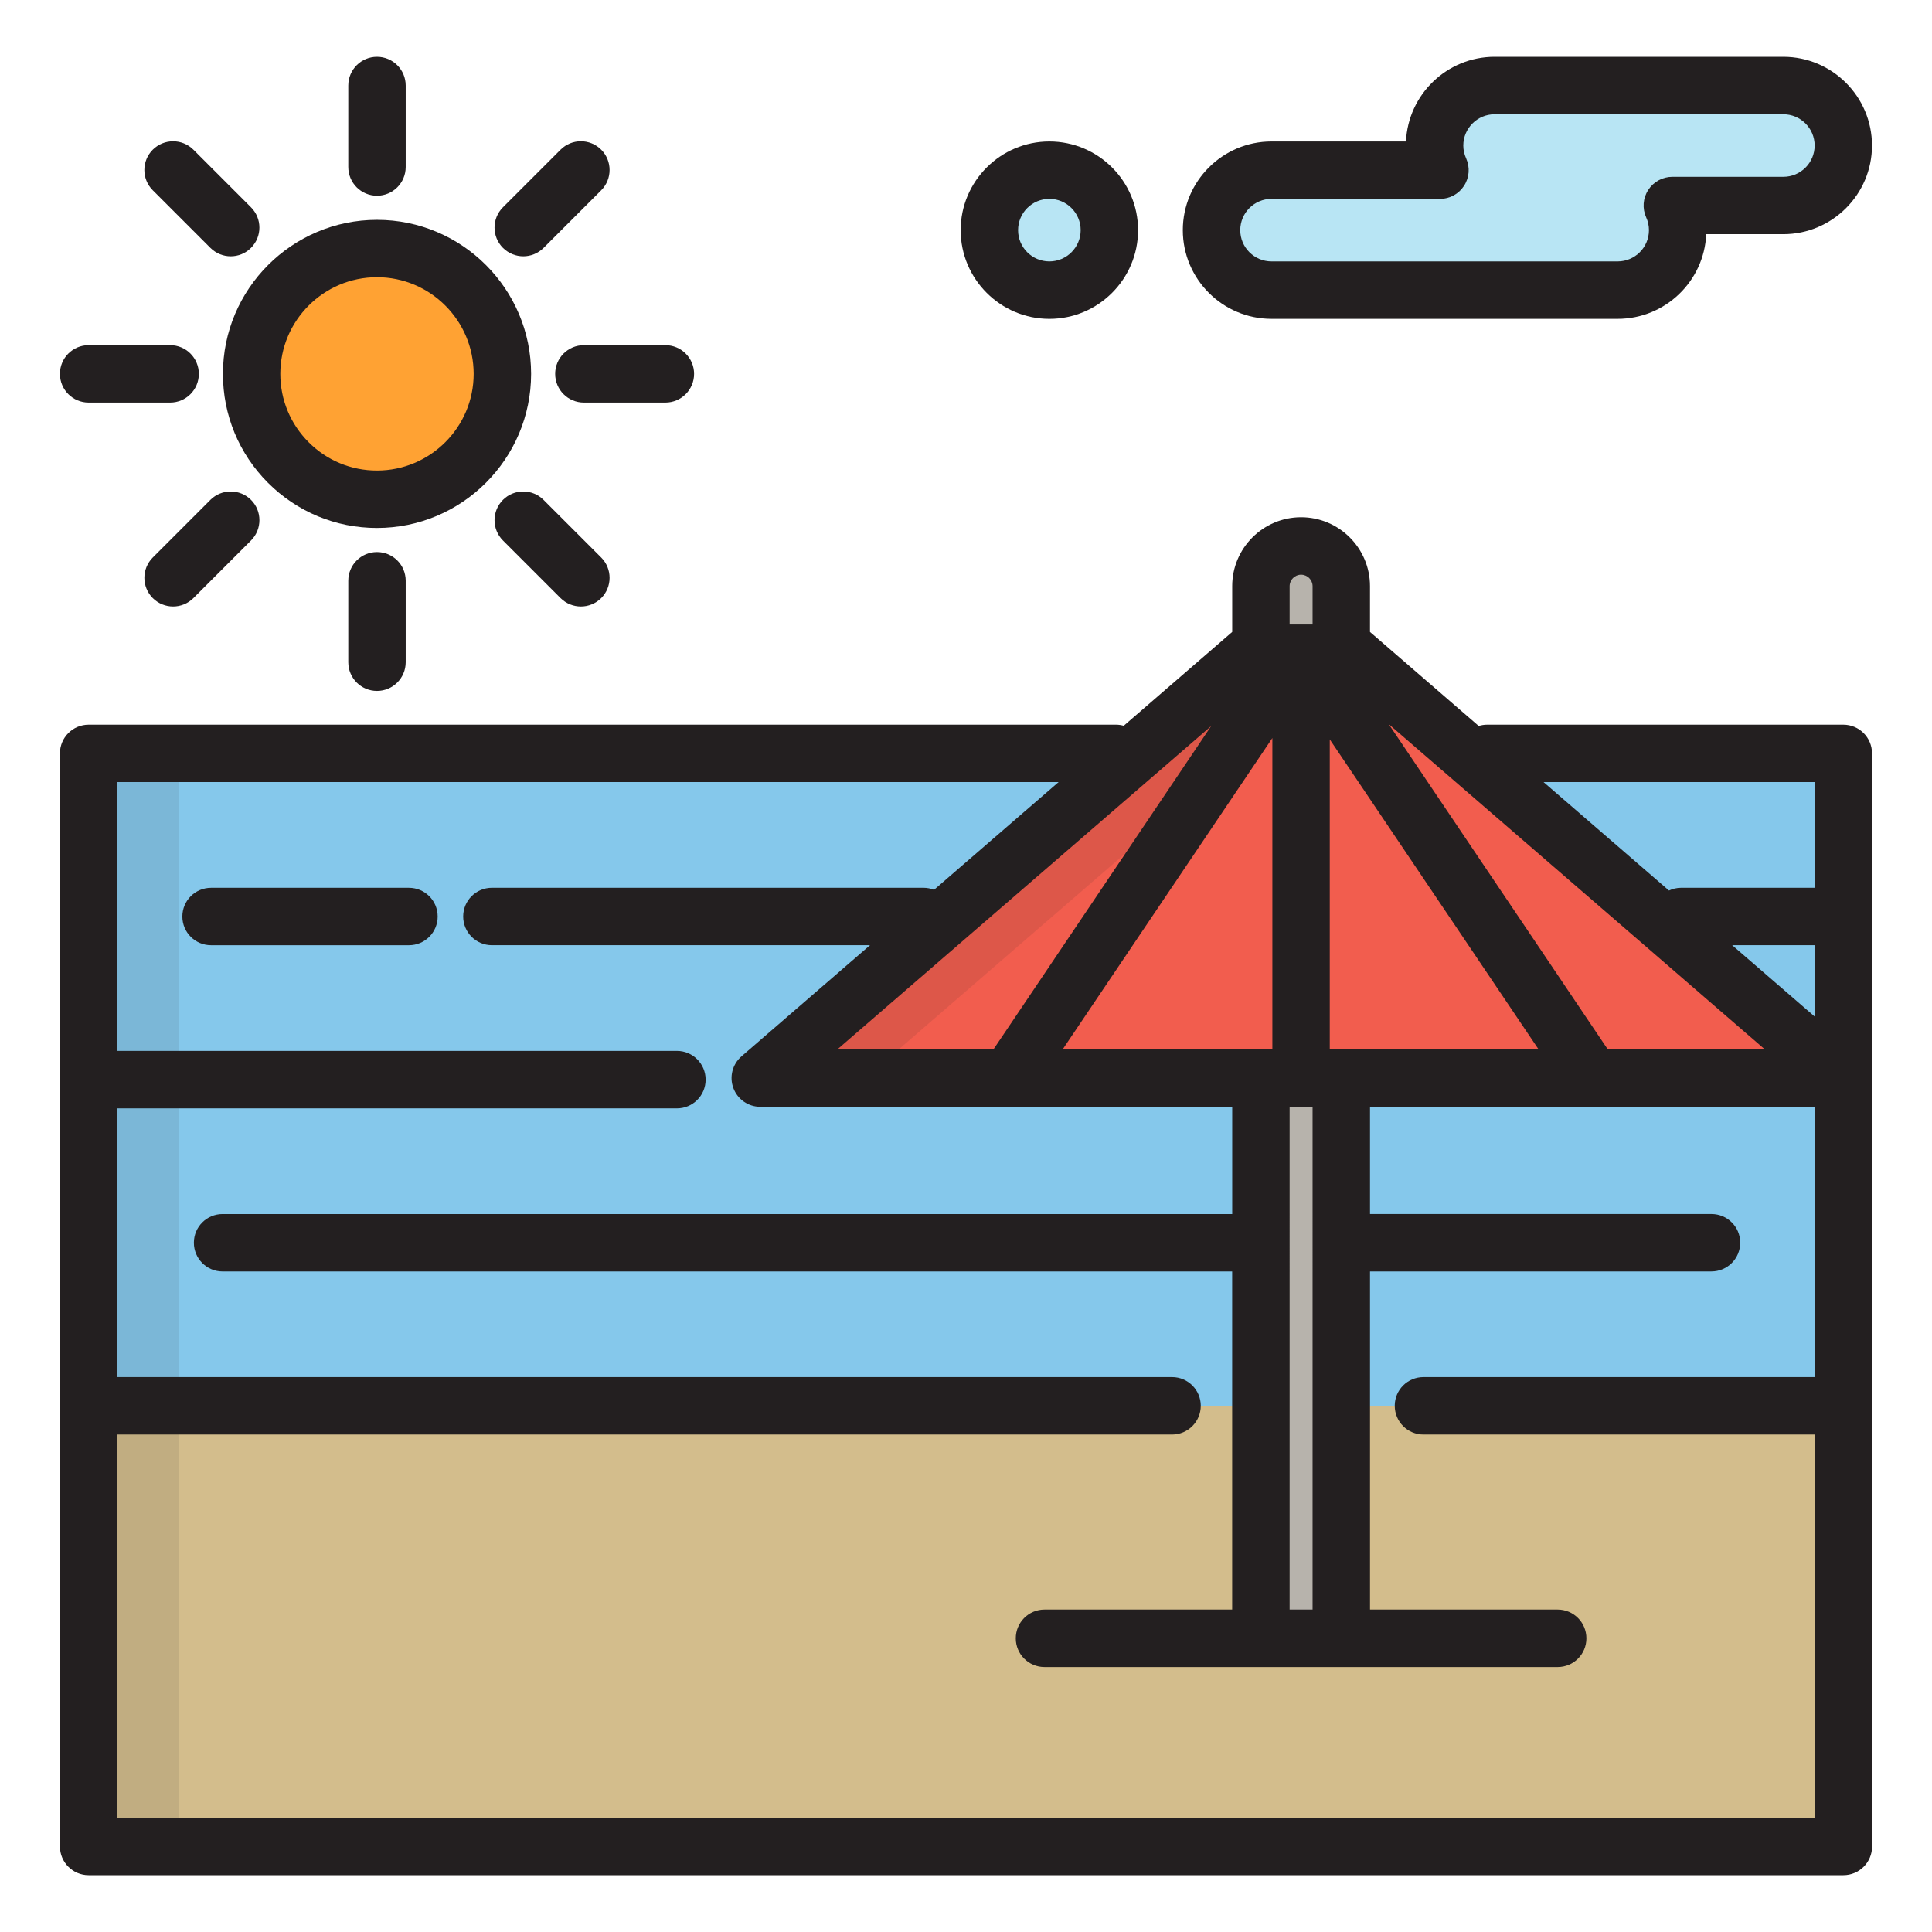 <?xml version="1.0" encoding="utf-8"?>
<!-- Generator: Adobe Illustrator 16.0.0, SVG Export Plug-In . SVG Version: 6.00 Build 0)  -->
<!DOCTYPE svg PUBLIC "-//W3C//DTD SVG 1.1//EN" "http://www.w3.org/Graphics/SVG/1.1/DTD/svg11.dtd">
<svg version="1.1" id="Layer_1" xmlns="http://www.w3.org/2000/svg" xmlns:xlink="http://www.w3.org/1999/xlink" x="0px" y="0px"
	 width="85px" height="85px" viewBox="0 0 85 85" enable-background="new 0 0 85 85" xml:space="preserve">
<g>
	<polyline fill="#85C8EB" points="80.902,33.146 3.9,33.146 3.9,61.849 80.902,61.849 	"/>
	<polyline fill="#D3BD8C" points="3.9,61.851 3.9,81.237 81.098,81.237 81.098,61.851 	"/>
	<g>
		<rect x="55.475" y="47.433" fill="#B7B3AC" width="3.535" height="24.646"/>
		<path fill="#B7B3AC" d="M59.01,28.736V25.79c0-0.978-0.791-1.77-1.768-1.77c-0.979,0-1.77,0.792-1.77,1.77v2.946H59.01z"/>
	</g>
	<g>
		<path fill="#B8E5F4" d="M78.459,3.763h-3.682h-1.854h-1.635h-1.854h-3.682c-1.457,0-2.639,1.182-2.639,2.64
			c0,0.388,0.086,0.753,0.234,1.084h-1.201h-6.209c-1.457,0-2.641,1.183-2.641,2.64c0,1.459,1.184,2.641,2.641,2.641h6.209H64h1.635
			h1.854h3.682c1.459,0,2.641-1.182,2.641-2.641c0-0.387-0.084-0.752-0.234-1.084h1.201h3.682c1.459,0,2.641-1.182,2.641-2.64
			C81.098,4.944,79.918,3.763,78.459,3.763z"/>
		<circle fill="#B8E5F4" cx="46.168" cy="10.125" r="2.639"/>
	</g>
	<path fill="#FFA233" d="M12.686,20.349c0.998,1,2.376,1.617,3.899,1.617c3.047,0,5.518-2.471,5.518-5.517
		c0-3.047-2.471-5.516-5.518-5.516c-3.045,0-5.516,2.469-5.516,5.516C11.07,17.972,11.688,19.351,12.686,20.349"/>
	<polygon fill="#F25D4E" points="59.42,28.736 55.064,28.736 33.447,47.431 81.037,47.431 	"/>
	<g opacity="0.1">
		<polygon fill="#231F20" points="59.42,28.736 55.064,28.736 33.447,47.431 38.08,47.431 59.559,28.856 		"/>
	</g>
	<g>
		<path fill="#231F20" d="M16.586,23.228c-1.812,0-3.513-0.706-4.794-1.985c-1.279-1.28-1.984-2.983-1.984-4.793
			c0-3.737,3.041-6.778,6.779-6.778s6.779,3.041,6.779,6.778C23.365,20.188,20.324,23.228,16.586,23.228z M16.586,12.196
			c-2.345,0-4.253,1.908-4.253,4.253c0,1.136,0.443,2.204,1.246,3.007c0.804,0.805,1.871,1.246,3.007,1.246
			c2.345,0,4.253-1.908,4.253-4.252C20.839,14.104,18.931,12.196,16.586,12.196z"/>
		<path fill="#231F20" d="M29.273,17.712h-3.584c-0.699,0-1.264-0.564-1.264-1.263s0.564-1.263,1.264-1.263h3.584
			c0.697,0,1.264,0.564,1.264,1.263S29.97,17.712,29.273,17.712z"/>
		<path fill="#231F20" d="M7.486,17.712H3.9c-0.697,0-1.263-0.564-1.263-1.263s0.565-1.263,1.263-1.263h3.586
			c0.697,0,1.262,0.564,1.262,1.263S8.183,17.712,7.486,17.712z"/>
		<path fill="#231F20" d="M23.023,11.276c-0.324,0-0.646-0.124-0.895-0.37c-0.494-0.493-0.494-1.293,0-1.787l2.535-2.534
			c0.494-0.494,1.293-0.494,1.787,0c0.492,0.493,0.492,1.293,0,1.787l-2.535,2.534C23.667,11.153,23.343,11.276,23.023,11.276z"/>
		<path fill="#231F20" d="M7.615,26.683c-0.322,0-0.646-0.123-0.893-0.369c-0.493-0.493-0.493-1.293,0-1.786l2.535-2.536
			c0.494-0.492,1.293-0.492,1.787,0c0.494,0.493,0.492,1.293,0,1.786l-2.535,2.536C8.262,26.56,7.939,26.683,7.615,26.683z"/>
		<path fill="#231F20" d="M16.586,8.611L16.586,8.611c-0.698,0-1.263-0.565-1.263-1.265V3.763c0-0.698,0.565-1.264,1.263-1.264l0,0
			c0.698,0,1.263,0.566,1.263,1.264v3.586C17.849,8.046,17.283,8.611,16.586,8.611z"/>
		<path fill="#231F20" d="M16.586,30.398c-0.698,0-1.263-0.565-1.263-1.263V25.55c0-0.697,0.564-1.262,1.263-1.262
			s1.263,0.564,1.263,1.262v3.586C17.849,29.833,17.283,30.398,16.586,30.398z"/>
		<path fill="#231F20" d="M10.15,11.276c-0.322,0-0.646-0.124-0.893-0.37L6.722,8.372c-0.494-0.494-0.494-1.294,0-1.787
			c0.493-0.492,1.293-0.492,1.786,0l2.534,2.535c0.494,0.493,0.494,1.293,0,1.786C10.797,11.153,10.474,11.276,10.15,11.276z"/>
		<path fill="#231F20" d="M25.558,26.683c-0.324,0-0.648-0.123-0.895-0.369l-2.535-2.535c-0.494-0.494-0.494-1.293,0-1.787
			c0.492-0.492,1.293-0.492,1.785,0l2.537,2.536c0.492,0.493,0.492,1.293,0,1.786C26.203,26.56,25.88,26.683,25.558,26.683z"/>
		<path fill="#231F20" d="M17.992,39.06H9.287c-0.698,0-1.264,0.564-1.264,1.263s0.565,1.263,1.264,1.263h8.705
			c0.699,0,1.264-0.564,1.264-1.263S18.691,39.06,17.992,39.06z"/>
		<path fill="#231F20" d="M82.361,33.146c0-0.698-0.564-1.263-1.264-1.263H65.432c-0.131,0-0.258,0.02-0.375,0.057l-4.783-4.137
			v-2.016c0-1.671-1.359-3.031-3.031-3.031s-3.031,1.36-3.031,3.031v2.016l-4.771,4.127c-0.109-0.03-0.225-0.047-0.344-0.047H3.9
			c-0.697,0-1.263,0.564-1.263,1.263v28.704l0,0l0,0v19.387c0,0.697,0.565,1.264,1.263,1.264h77.2c0.697,0,1.264-0.564,1.264-1.264
			V61.851l0,0v-0.002V33.146H82.361z M70.736,46.169l-9.639-14.312l16.549,14.312H70.736z M57.748,70.813h-1.01V48.695h1.01V70.813z
			 M36.839,46.169l16.448-14.226l-9.58,14.226H36.839z M55.979,32.47v13.699h-0.504h-8.723L55.979,32.47z M59.01,46.169h-0.506
			V32.53l9.188,13.639H59.01L59.01,46.169z M76.209,41.585h3.627v3.137L76.209,41.585z M79.836,34.409v4.65h-5.871
			c-0.191,0-0.373,0.044-0.537,0.121l-5.518-4.771H79.836L79.836,34.409L79.836,34.409z M56.738,25.79
			c0-0.279,0.227-0.506,0.504-0.506c0.279,0,0.506,0.227,0.506,0.506v1.684h-1.01V25.79L56.738,25.79z M5.164,79.974V63.114h46.403
			c0.695,0,1.262-0.566,1.262-1.266c0-0.695-0.564-1.262-1.262-1.262H5.164V48.763h24.619c0.697,0,1.262-0.565,1.262-1.264
			c0-0.697-0.564-1.264-1.262-1.264H5.164V34.408h41.411l-5.481,4.741c-0.145-0.059-0.303-0.09-0.469-0.09H21.642
			c-0.697,0-1.264,0.564-1.264,1.263s0.566,1.263,1.264,1.263h16.635l-5.656,4.891c-0.398,0.347-0.541,0.902-0.355,1.396
			c0.184,0.494,0.654,0.822,1.184,0.822h10.928c0,0,0,0,0.002,0h0.002h9.83v4.719H9.793c-0.698,0-1.263,0.564-1.263,1.262
			c0,0.699,0.564,1.264,1.263,1.264h44.417v14.875h-8.256c-0.699,0-1.264,0.566-1.264,1.266c0,0.695,0.564,1.262,1.264,1.262h9.52
			h3.537h9.52c0.699,0,1.264-0.564,1.264-1.262c0-0.699-0.564-1.266-1.264-1.266h-8.256V55.938h15.023
			c0.697,0,1.264-0.564,1.264-1.264c0-0.697-0.564-1.262-1.264-1.262H60.275v-4.719h9.789c0,0,0,0,0.002,0h0.002h9.768v11.893
			H62.627c-0.699,0-1.264,0.564-1.264,1.262c0,0.699,0.564,1.266,1.264,1.266h17.209v16.859H5.164L5.164,79.974z"/>
		<path fill="#231F20" d="M71.17,14.028H55.941c-2.15,0-3.902-1.75-3.902-3.902s1.752-3.902,3.902-3.902h5.916
			c0.094-2.069,1.807-3.725,3.898-3.725h12.703c2.15,0,3.902,1.752,3.902,3.903s-1.752,3.901-3.902,3.901h-3.391
			C74.977,12.374,73.262,14.028,71.17,14.028z M55.941,8.749c-0.758,0-1.375,0.618-1.375,1.377c0,0.758,0.617,1.375,1.375,1.375
			H71.17c0.76,0,1.377-0.617,1.377-1.375c0-0.195-0.041-0.385-0.123-0.564c-0.176-0.391-0.143-0.846,0.092-1.205
			c0.23-0.359,0.631-0.578,1.061-0.578h4.883c0.76,0,1.377-0.618,1.377-1.376s-0.617-1.376-1.377-1.376H65.756
			c-0.758,0-1.377,0.618-1.377,1.376c0,0.194,0.043,0.384,0.125,0.565c0.176,0.391,0.143,0.845-0.092,1.205
			c-0.232,0.36-0.631,0.578-1.061,0.578h-7.41V8.749L55.941,8.749z"/>
		<path fill="#231F20" d="M46.168,14.029c-2.15,0-3.903-1.751-3.903-3.903s1.752-3.902,3.903-3.902c2.152,0,3.902,1.75,3.902,3.902
			S48.32,14.029,46.168,14.029z M46.168,8.749c-0.76,0-1.377,0.618-1.377,1.377c0,0.758,0.617,1.375,1.377,1.375
			c0.758,0,1.377-0.617,1.377-1.375C47.545,9.367,46.926,8.749,46.168,8.749z"/>
	</g>
	<g opacity="0.1">
		<rect x="5.162" y="32.197" fill="#231F20" width="2.695" height="49.04"/>
	</g>
</g>
</svg>
